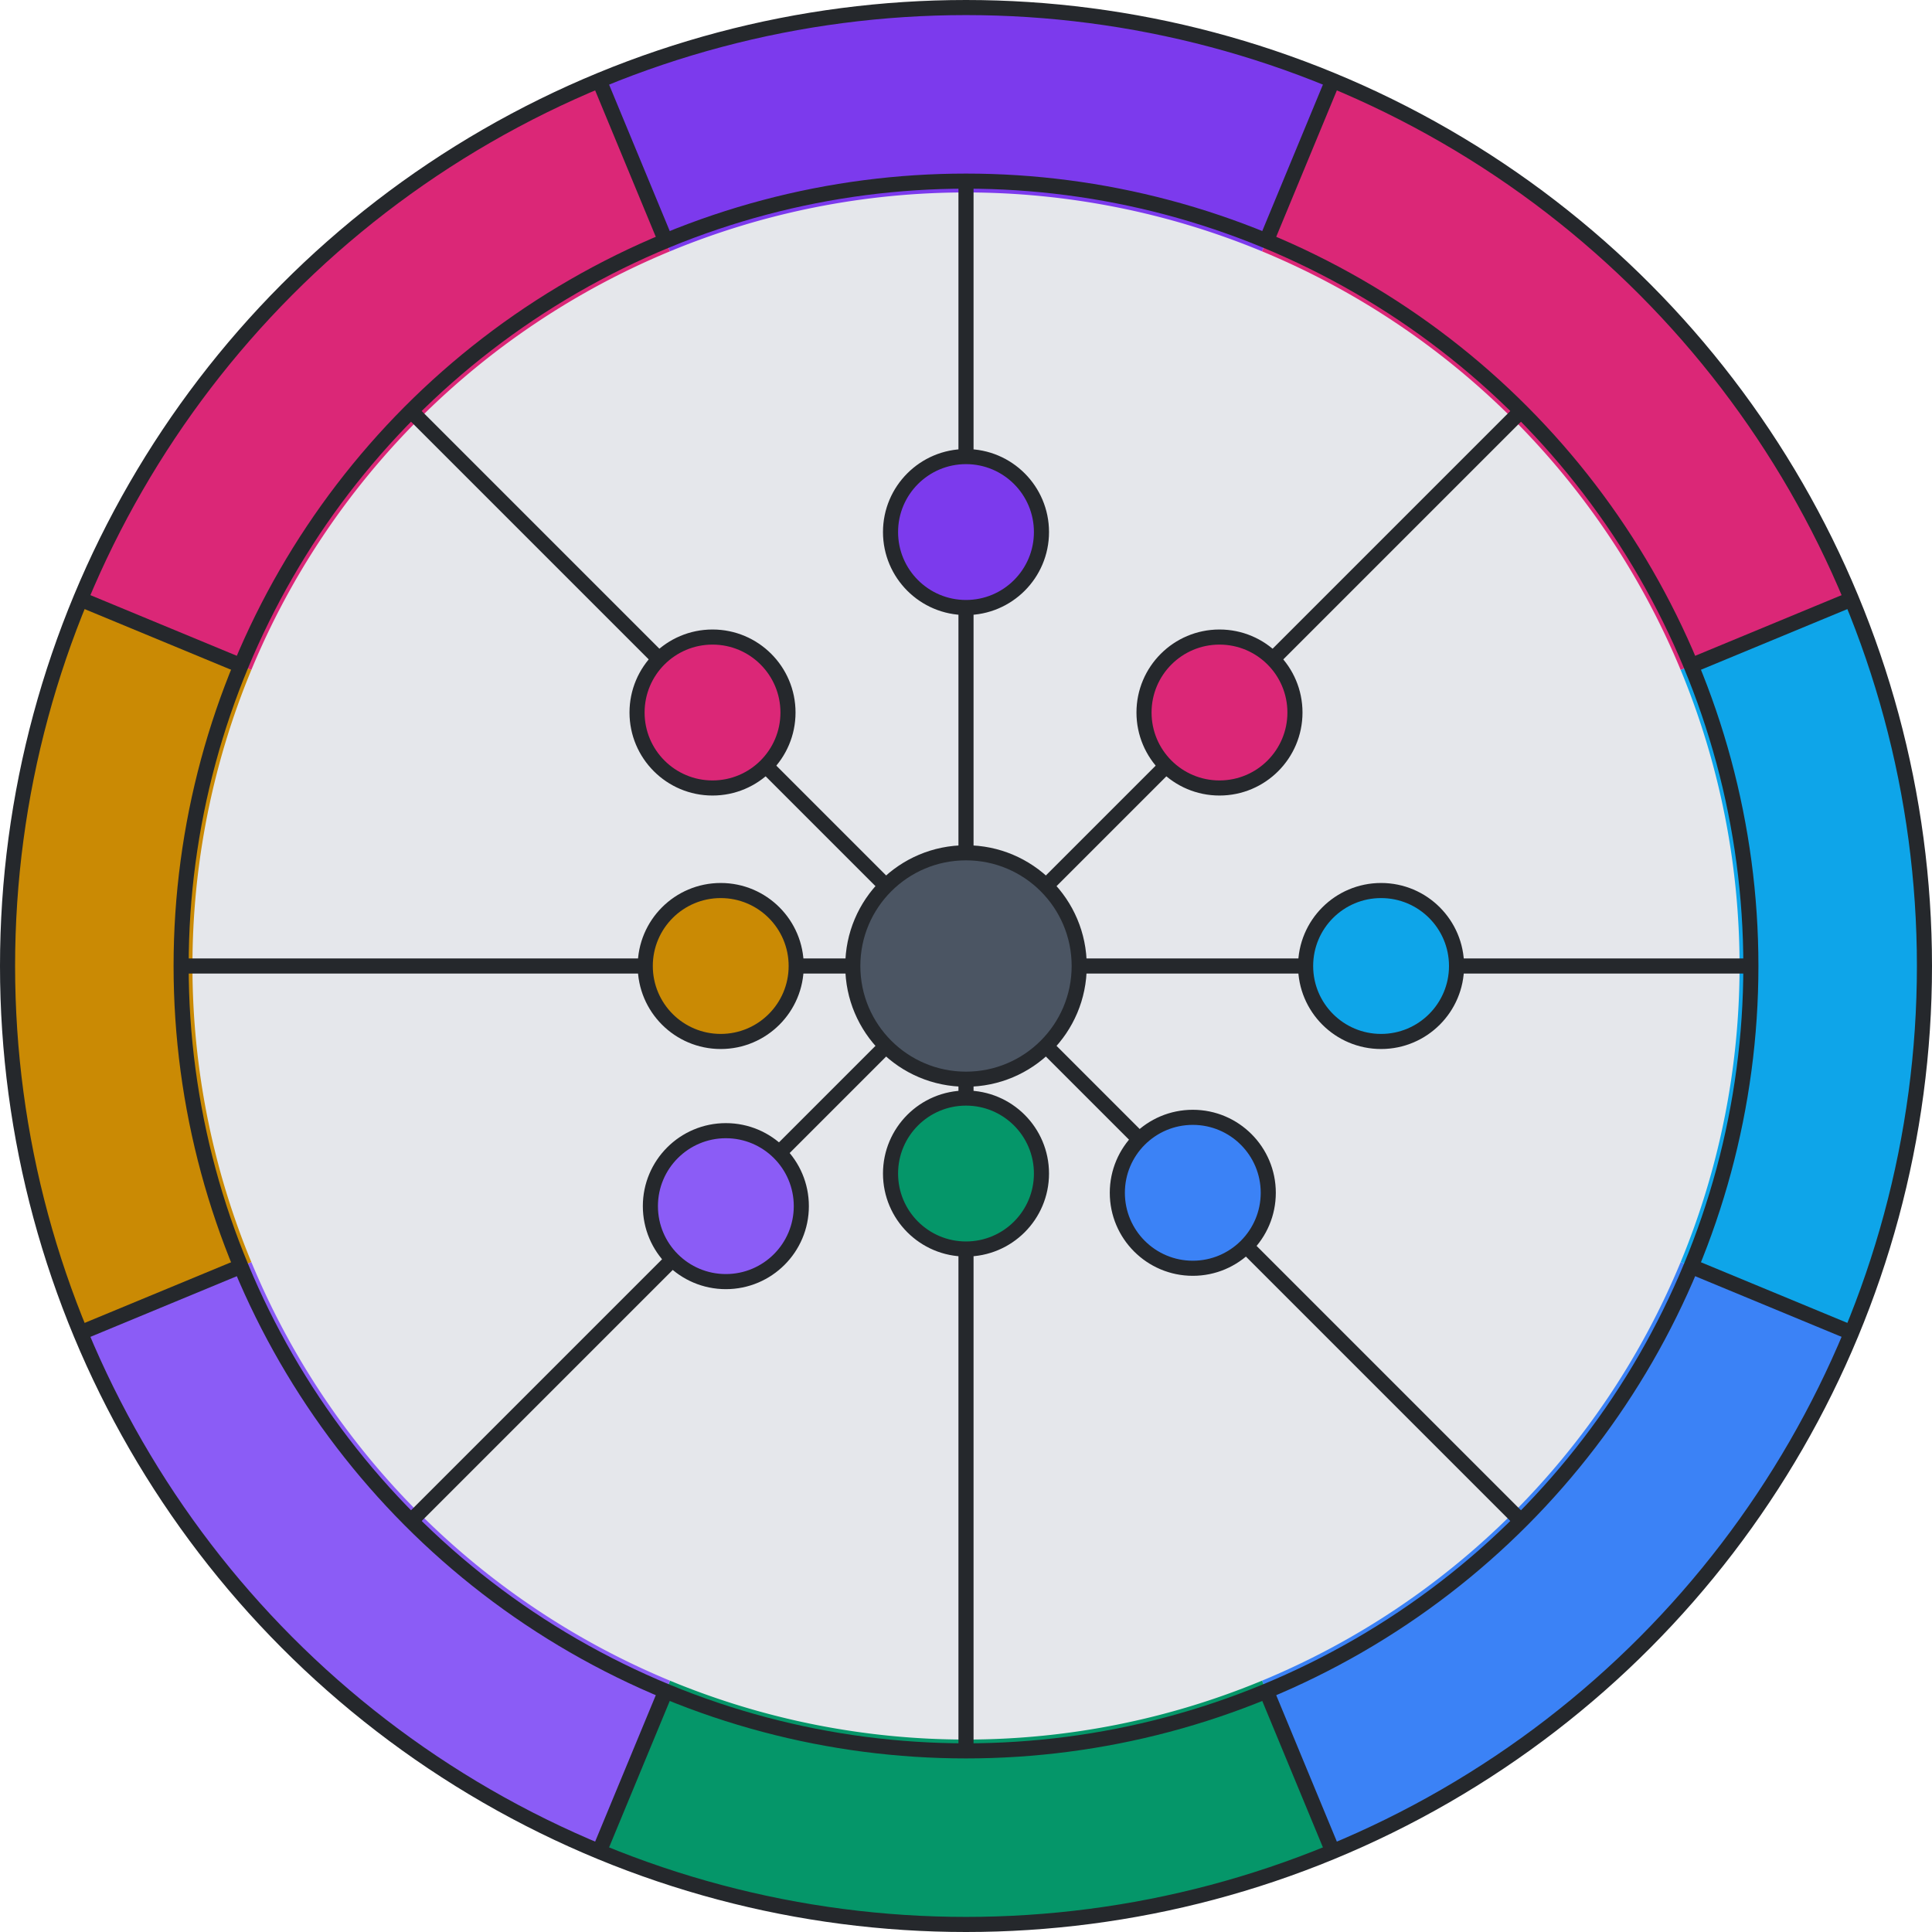 <svg viewBox="0 0 512 512" height="512" width="512" xmlns="http://www.w3.org/2000/svg" xmlns:xlink="http://www.w3.org/1999/xlink"><circle r="250" cx="256" cy="256" stroke-width="0" fill="#e5e7eb"></circle><path d="M 468.492 344.017 A 230 230 0 0 1 344.017 468.492" stroke-width="50" stroke="#3B82F6" fill="none"></path><path d="M 344.017 468.492 A 230 230 0 0 1 167.983 468.492" stroke-width="50" stroke="#059669" fill="none"></path><path d="M 167.983 468.492 A 230 230 0 0 1 43.508 344.017" stroke-width="50" stroke="#8B5CF6" fill="none"></path><path d="M 43.508 344.017 A 230 230 0 0 1 43.508 167.983" stroke-width="50" stroke="#CA8A04" fill="none"></path><path d="M 43.508 167.983 A 230 230 0 0 1 167.983 43.508" stroke-width="50" stroke="#DB2777" fill="none"></path><path d="M 167.983 43.508 A 230 230 0 0 1 344.017 43.508" stroke-width="50" stroke="#7C3AED" fill="none"></path><path d="M 344.017 43.508 A 230 230 0 0 1 468.492 167.983" stroke-width="50" stroke="#DB2777" fill="none"></path><path d="M 468.492 167.983 A 230 230 0 0 1 468.492 344.017" stroke-width="50" stroke="#0EA5E9" fill="none"></path><line x1="490.665" y1="353.202" x2="448.167" y2="335.598" stroke-width="4" stroke="#25282c"></line><line x1="353.202" y1="490.665" x2="335.598" y2="448.167" stroke-width="4" stroke="#25282c"></line><line x1="158.798" y1="490.665" x2="176.402" y2="448.167" stroke-width="4" stroke="#25282c"></line><line x1="21.335" y1="353.202" x2="63.833" y2="335.598" stroke-width="4" stroke="#25282c"></line><line x1="21.335" y1="158.798" x2="63.833" y2="176.402" stroke-width="4" stroke="#25282c"></line><line x1="158.798" y1="21.335" x2="176.402" y2="63.833" stroke-width="4" stroke="#25282c"></line><line x1="353.202" y1="21.335" x2="335.598" y2="63.833" stroke-width="4" stroke="#25282c"></line><line x1="490.665" y1="158.798" x2="448.167" y2="176.402" stroke-width="4" stroke="#25282c"></line><circle r="254" cx="256" cy="256" stroke-width="4" stroke="#25282c" fill="none"></circle><circle r="208" cx="256" cy="256" stroke-width="4" stroke="#25282c" fill="none"></circle><line x1="256" y1="256" x2="403.078" y2="403.078" stroke-width="4" stroke="#25282c"></line><line x1="256" y1="256" x2="256" y2="464" stroke-width="4" stroke="#25282c"></line><line x1="256" y1="256" x2="108.922" y2="403.078" stroke-width="4" stroke="#25282c"></line><line x1="256" y1="256" x2="48" y2="256" stroke-width="4" stroke="#25282c"></line><line x1="256" y1="256" x2="108.922" y2="108.922" stroke-width="4" stroke="#25282c"></line><line x1="256" y1="256" x2="256" y2="48" stroke-width="4" stroke="#25282c"></line><line x1="256" y1="256" x2="403.078" y2="108.922" stroke-width="4" stroke="#25282c"></line><line x1="256" y1="256" x2="464" y2="256" stroke-width="4" stroke="#25282c"></line><circle cx="316.104" cy="316.104" r="20" fill="#3B82F6" stroke-width="4" stroke="#25282c"></circle><circle cx="256" cy="311" r="20" fill="#059669" stroke-width="4" stroke="#25282c"></circle><circle cx="192.36" cy="319.64" r="20" fill="#8B5CF6" stroke-width="4" stroke="#25282c"></circle><circle cx="191" cy="256" r="20" fill="#CA8A04" stroke-width="4" stroke="#25282c"></circle><circle cx="188.825" cy="188.825" r="20" fill="#DB2777" stroke-width="4" stroke="#25282c"></circle><circle cx="256" cy="141" r="20" fill="#7C3AED" stroke-width="4" stroke="#25282c"></circle><circle cx="323.175" cy="188.825" r="20" fill="#DB2777" stroke-width="4" stroke="#25282c"></circle><circle cx="366" cy="256" r="20" fill="#0EA5E9" stroke-width="4" stroke="#25282c"></circle><circle r="30" cx="256" cy="256" stroke-width="4" stroke="#25282c" fill="#4b5563"></circle></svg>